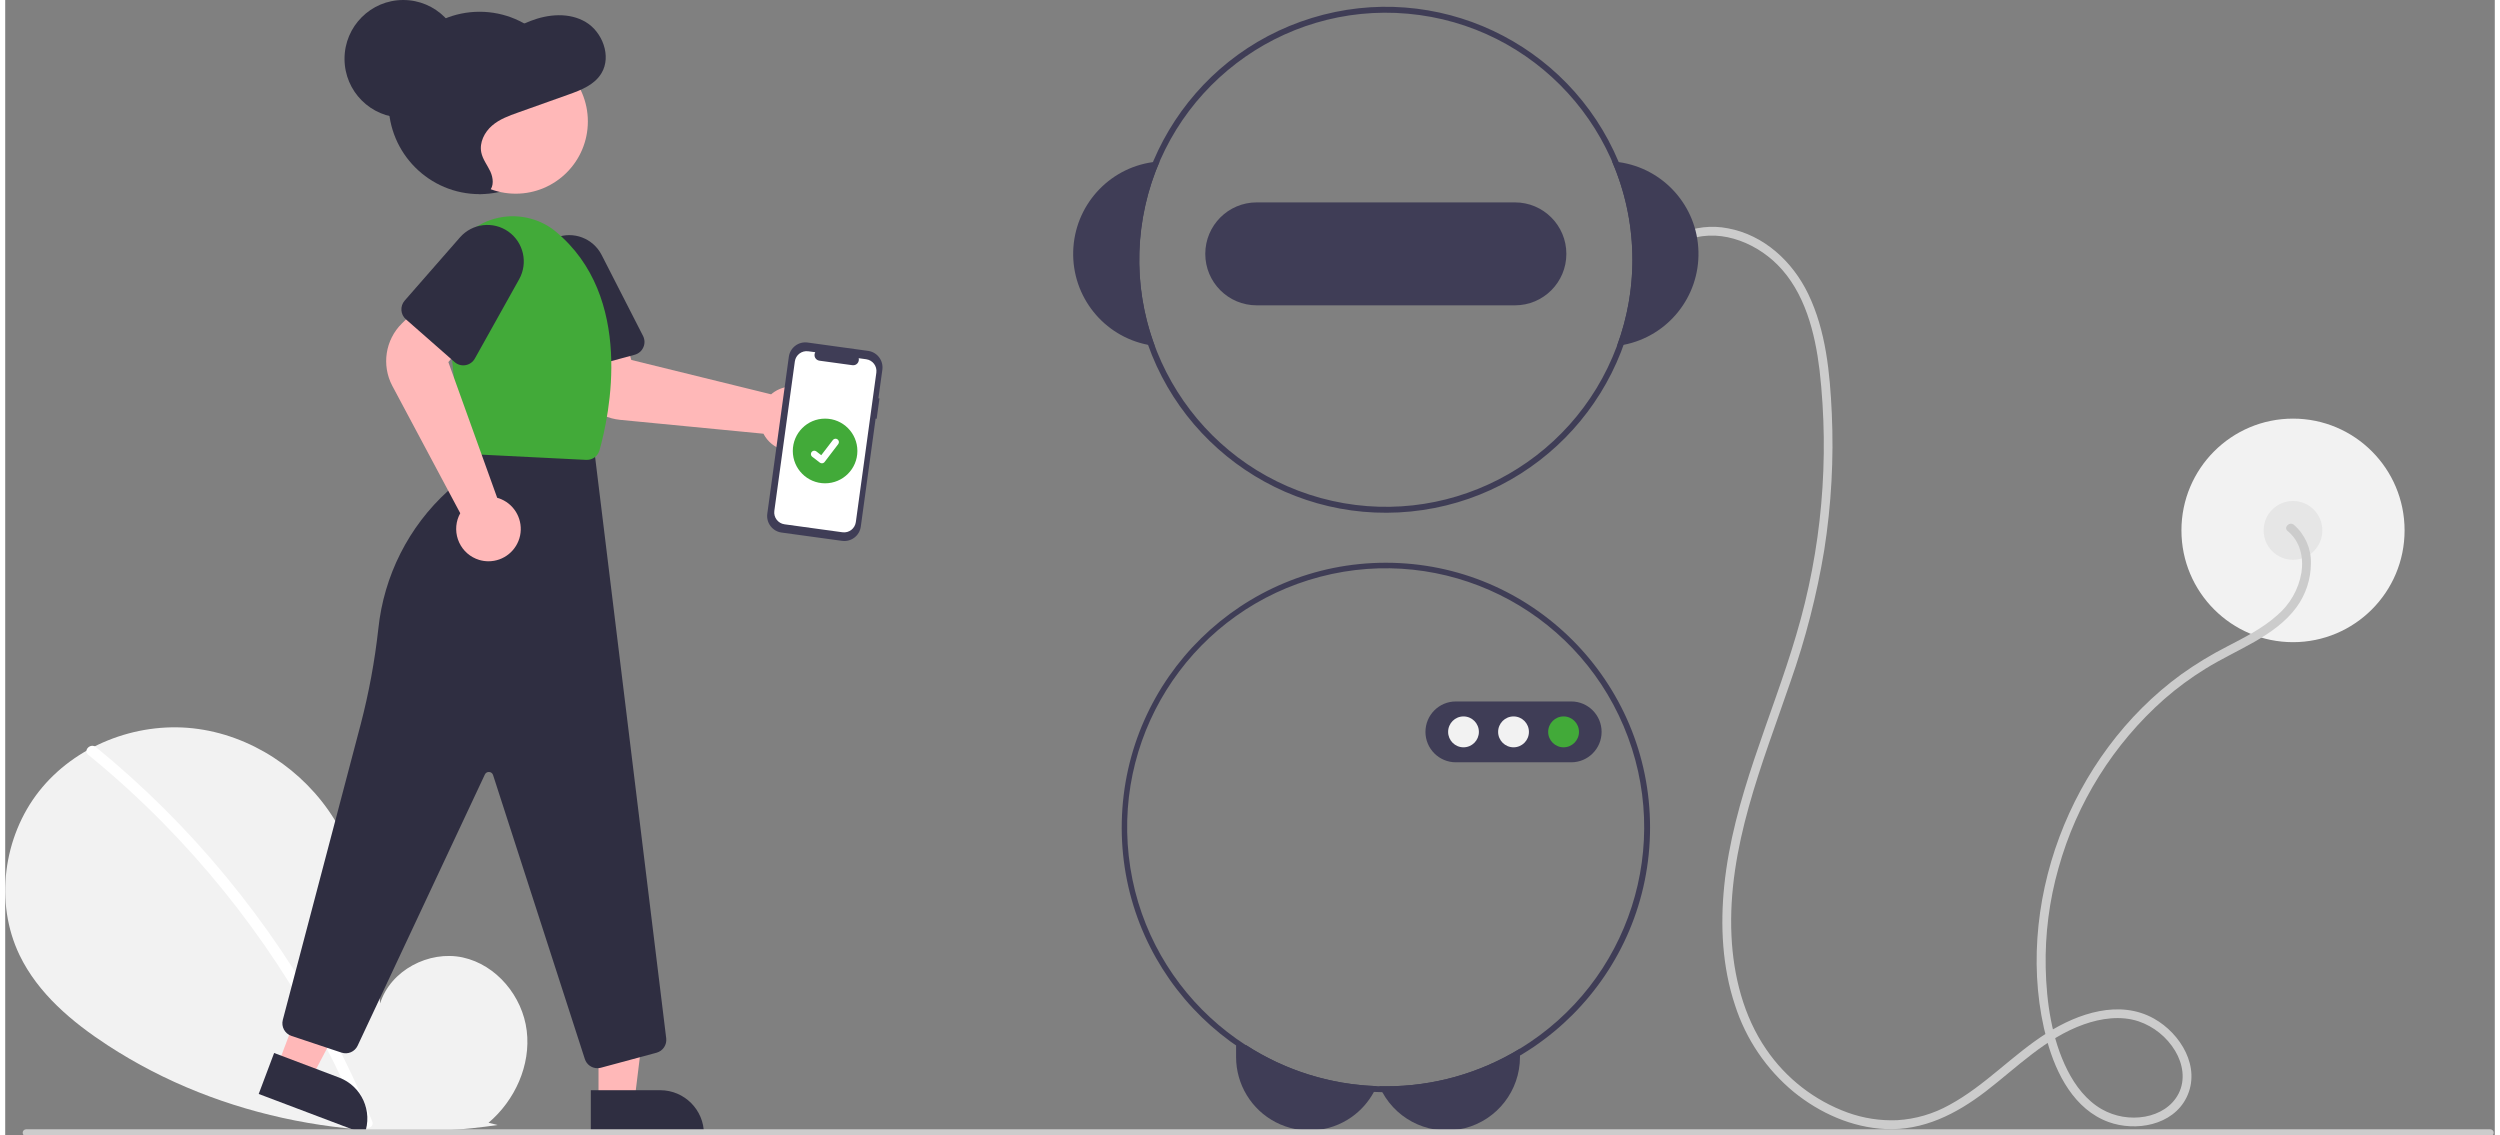 <?xml version="1.0" encoding="UTF-8"?>
<svg xmlns="http://www.w3.org/2000/svg" xmlns:xlink="http://www.w3.org/1999/xlink" width="240px" height="109px" viewBox="0 0 239 109" version="1.1">
<rect x="0" y="0" width="239" height="109" fill="#808080" stroke="none"/>
<g id="surface1">
<path style=" stroke:none;fill-rule:nonzero;fill:rgb(94.902%,94.902%,94.902%);fill-opacity:1;" d="M 230.34 50.918 C 230.34 56.844 225.543 61.648 219.629 61.648 C 213.715 61.648 208.918 56.844 208.918 50.918 C 208.918 44.988 213.715 40.188 219.629 40.188 C 225.543 40.188 230.34 44.988 230.34 50.918 Z M 230.34 50.918 "/>
<path style=" stroke:none;fill-rule:nonzero;fill:rgb(90.196%,90.196%,90.196%);fill-opacity:1;" d="M 222.445 50.918 C 222.445 52.477 221.184 53.742 219.629 53.742 C 218.07 53.742 216.809 52.477 216.809 50.918 C 216.809 49.355 218.07 48.094 219.629 48.094 C 221.184 48.094 222.445 49.355 222.445 50.918 Z M 222.445 50.918 "/>
<path style=" stroke:none;fill-rule:nonzero;fill:rgb(80%,80%,80%);fill-opacity:1;" d="M 219.113 50.977 C 220.301 51.945 220.664 53.477 220.441 54.953 C 220.168 56.574 219.332 58.043 218.074 59.098 C 216.664 60.355 214.941 61.207 213.281 62.074 C 211.754 62.855 210.285 63.75 208.891 64.746 C 203.547 68.637 199.508 74.18 197.199 80.363 C 194.891 86.535 194.273 93.539 196.027 99.938 C 196.895 103.105 198.648 106.52 201.914 107.711 C 204.52 108.66 208.078 108.047 209.406 105.359 C 210.828 102.469 208.84 99.219 206.281 97.785 C 202.961 95.926 198.996 97.285 196.012 99.168 C 192.723 101.238 190.082 104.211 186.648 106.07 C 185.105 106.934 183.387 107.434 181.621 107.539 C 180 107.605 178.379 107.352 176.855 106.801 C 173.688 105.645 170.961 103.527 169.059 100.738 C 166.879 97.562 165.902 93.672 165.723 89.859 C 165.324 81.332 168.688 73.352 171.387 65.441 C 172.836 61.32 173.926 57.082 174.633 52.773 C 175.309 48.441 175.551 44.055 175.352 39.672 C 175.172 35.801 174.793 31.75 173.086 28.215 C 171.586 25.105 168.844 22.559 165.379 21.918 C 163.816 21.609 162.195 21.797 160.746 22.449 C 160.25 22.676 160.68 23.406 161.172 23.184 C 164.238 21.781 167.863 23.145 170.129 25.406 C 172.773 28.051 173.746 31.953 174.18 35.555 C 175.148 44.094 174.383 52.738 171.934 60.969 C 169.578 68.977 165.879 76.648 165.027 85.035 C 164.637 88.863 164.836 92.82 166.059 96.492 C 167.105 99.758 169.07 102.656 171.715 104.84 C 174.207 106.859 177.273 108.234 180.5 108.387 C 184.125 108.559 187.301 106.941 190.113 104.789 C 193.121 102.48 195.891 99.637 199.539 98.344 C 201.199 97.754 203.094 97.48 204.801 98.047 C 206.266 98.547 207.508 99.551 208.312 100.875 C 209.051 102.109 209.324 103.652 208.648 104.98 C 208.012 106.227 206.773 106.949 205.43 107.195 C 204.004 107.449 202.539 107.199 201.277 106.488 C 199.805 105.648 198.727 104.234 197.973 102.738 C 196.469 99.762 195.961 96.215 195.887 92.906 C 195.82 89.68 196.23 86.457 197.113 83.348 C 198.863 77.062 202.395 71.418 207.281 67.102 C 208.516 66.027 209.832 65.059 211.223 64.199 C 212.738 63.262 214.355 62.512 215.902 61.629 C 217.422 60.762 218.922 59.723 219.969 58.289 C 220.863 57.066 221.344 55.586 221.348 54.07 C 221.379 52.656 220.777 51.301 219.711 50.379 C 219.293 50.035 218.691 50.633 219.113 50.977 Z M 219.113 50.977 "/>
<path style=" stroke:none;fill-rule:nonzero;fill:rgb(24.706%,23.922%,33.725%);fill-opacity:1;" d="M 119.129 100.332 C 122.875 102.758 127.207 104.121 131.664 104.27 C 131.582 104.461 131.496 104.645 131.395 104.824 C 130.875 105.781 130.145 106.609 129.254 107.238 C 127.105 108.754 124.293 108.941 121.961 107.73 C 119.629 106.516 118.164 104.105 118.164 101.473 L 118.164 100.332 Z M 119.129 100.332 "/>
<path style=" stroke:none;fill-rule:nonzero;fill:rgb(24.706%,23.922%,33.725%);fill-opacity:1;" d="M 145.418 100.668 L 145.418 101.473 C 145.418 104.695 143.238 107.508 140.121 108.305 C 137.004 109.102 133.742 107.676 132.203 104.848 C 132.102 104.66 132.008 104.473 131.926 104.277 C 132.133 104.285 132.332 104.285 132.539 104.285 C 137.082 104.293 141.539 103.039 145.418 100.668 Z M 145.418 100.668 "/>
<path style=" stroke:none;fill-rule:nonzero;fill:rgb(24.706%,23.922%,33.725%);fill-opacity:1;" d="M 154.898 15.562 C 154.688 15.531 154.473 15.512 154.258 15.496 C 156.691 21.117 156.859 27.465 154.73 33.207 C 154.941 33.18 155.156 33.145 155.367 33.105 C 159.629 32.277 162.668 28.484 162.551 24.137 C 162.438 19.785 159.199 16.16 154.898 15.562 Z M 154.898 15.562 "/>
<path style=" stroke:none;fill-rule:nonzero;fill:rgb(24.706%,23.922%,33.725%);fill-opacity:1;" d="M 110.82 15.496 C 110.605 15.512 110.395 15.531 110.18 15.562 C 105.879 16.16 102.645 19.785 102.527 24.137 C 102.41 28.484 105.449 32.277 109.715 33.105 C 109.926 33.145 110.137 33.18 110.352 33.207 C 108.219 27.465 108.387 21.117 110.82 15.496 Z M 110.82 15.496 "/>
<path style=" stroke:none;fill-rule:nonzero;fill:rgb(24.706%,23.922%,33.725%);fill-opacity:1;" d="M 154.898 15.562 C 150.086 4.051 137.352 -1.938 125.438 1.723 C 113.527 5.379 106.324 17.484 108.777 29.723 C 111.23 41.961 122.543 50.34 134.941 49.105 C 147.336 47.867 156.777 37.418 156.777 24.938 C 156.777 21.719 156.137 18.531 154.898 15.562 Z M 154.73 33.207 C 150.457 44.715 138.121 51.051 126.297 47.812 C 114.477 44.57 107.078 32.82 109.25 20.734 C 111.422 8.648 122.441 0.223 134.648 1.316 C 146.859 2.406 156.215 12.656 156.215 24.938 C 156.215 27.762 155.711 30.559 154.73 33.207 Z M 154.73 33.207 "/>
<path style=" stroke:none;fill-rule:nonzero;fill:rgb(24.706%,23.922%,33.725%);fill-opacity:1;" d="M 144.941 19.43 L 120.141 19.43 C 117.414 19.43 115.207 21.645 115.207 24.371 C 115.207 27.102 117.414 29.312 120.141 29.312 L 144.941 29.312 C 147.664 29.312 149.871 27.102 149.871 24.371 C 149.871 21.645 147.664 19.43 144.941 19.43 Z M 144.941 19.43 "/>
<path style=" stroke:none;fill-rule:nonzero;fill:rgb(24.706%,23.922%,33.725%);fill-opacity:1;" d="M 132.539 54.023 C 118.758 54.027 107.504 65.059 107.191 78.863 C 106.883 92.668 117.629 104.195 131.395 104.824 C 131.664 104.836 131.934 104.848 132.203 104.848 C 132.316 104.852 132.426 104.852 132.539 104.852 C 146.547 104.852 157.906 93.473 157.906 79.438 C 157.906 65.402 146.547 54.023 132.539 54.023 Z M 145.418 100.668 C 141.539 103.039 137.082 104.293 132.539 104.285 C 132.332 104.285 132.133 104.285 131.926 104.277 C 131.836 104.277 131.75 104.277 131.664 104.27 C 119.352 103.84 109.219 94.43 107.859 82.164 C 106.5 69.895 114.328 58.488 126.246 55.367 C 138.164 52.242 150.566 58.352 155.371 69.715 C 160.18 81.078 155.941 94.254 145.418 100.668 Z M 145.418 100.668 "/>
<path style=" stroke:none;fill-rule:nonzero;fill:rgb(24.706%,23.922%,33.725%);fill-opacity:1;" d="M 150.344 73.18 L 139.258 73.18 C 137.648 73.18 136.344 71.871 136.344 70.262 C 136.344 68.648 137.648 67.34 139.258 67.34 L 150.344 67.34 C 151.949 67.34 153.254 68.648 153.254 70.262 C 153.254 71.871 151.949 73.18 150.344 73.18 Z M 150.344 73.18 "/>
<path style=" stroke:none;fill-rule:nonzero;fill:rgb(94.902%,94.902%,94.902%);fill-opacity:1;" d="M 141.473 70.262 C 141.473 71.078 140.812 71.742 139.996 71.742 C 139.18 71.742 138.52 71.078 138.52 70.262 C 138.52 69.441 139.18 68.777 139.996 68.777 C 140.812 68.777 141.473 69.441 141.473 70.262 Z M 141.473 70.262 "/>
<path style=" stroke:none;fill-rule:nonzero;fill:rgb(94.902%,94.902%,94.902%);fill-opacity:1;" d="M 146.277 70.262 C 146.277 71.078 145.617 71.742 144.801 71.742 C 143.984 71.742 143.32 71.078 143.32 70.262 C 143.32 69.441 143.984 68.777 144.801 68.777 C 145.617 68.777 146.277 69.441 146.277 70.262 Z M 146.277 70.262 "/>
<path style=" stroke:none;fill-rule:nonzero;fill:rgb(25.882%,66.667%,22.353%);fill-opacity:1;" d="M 151.082 70.262 C 151.082 71.078 150.418 71.742 149.602 71.742 C 148.789 71.742 148.125 71.078 148.125 70.262 C 148.125 69.441 148.789 68.777 149.602 68.777 C 150.418 68.777 151.082 69.441 151.082 70.262 Z M 151.082 70.262 "/>
<path style=" stroke:none;fill-rule:nonzero;fill:rgb(94.902%,94.902%,94.902%);fill-opacity:1;" d="M 46.398 107.785 C 48.934 105.641 50.473 102.25 50.066 98.949 C 49.664 95.648 47.164 92.617 43.922 91.914 C 40.676 91.215 36.98 93.156 35.992 96.328 C 35.453 90.207 34.828 83.832 31.578 78.621 C 28.637 73.898 23.547 70.523 18.023 69.918 C 12.504 69.316 6.691 71.598 3.25 75.961 C -0.191 80.328 -1.035 86.676 1.375 91.688 C 3.152 95.379 6.426 98.125 9.852 100.359 C 20.793 107.492 34.363 109.902 47.273 108 Z M 46.398 107.785 "/>
<path style=" stroke:none;fill-rule:nonzero;fill:rgb(100%,100%,100%);fill-opacity:1;" d="M 8.707 71.723 C 13.262 75.441 17.441 79.598 21.184 84.137 C 24.926 88.668 28.223 93.555 31.023 98.723 C 32.59 101.625 33.996 104.609 35.234 107.66 C 35.488 108.281 34.48 108.555 34.23 107.938 C 32.035 102.555 29.312 97.398 26.113 92.547 C 22.926 87.711 19.277 83.199 15.223 79.07 C 12.93 76.734 10.508 74.527 7.973 72.461 C 7.453 72.035 8.191 71.301 8.707 71.723 Z M 8.707 71.723 "/>
<path style=" stroke:none;fill-rule:nonzero;fill:rgb(18.431%,18.039%,25.49%);fill-opacity:1;" d="M 54.277 9.883 C 54.277 14.719 50.363 18.637 45.539 18.637 C 40.715 18.637 36.801 14.719 36.801 9.883 C 36.801 5.047 40.715 1.129 45.539 1.129 C 50.363 1.129 54.277 5.047 54.277 9.883 Z M 54.277 9.883 "/>
<path style=" stroke:none;fill-rule:nonzero;fill:rgb(100%,72.157%,72.157%);fill-opacity:1;" d="M 78.125 41.938 C 77.957 42.188 77.754 42.414 77.52 42.605 C 76.836 43.172 75.949 43.414 75.074 43.281 C 74.199 43.145 73.426 42.645 72.945 41.902 C 72.891 41.816 72.84 41.727 72.793 41.637 L 59.027 40.305 C 56.793 40.082 54.973 38.418 54.547 36.211 L 53.766 32.086 L 59.141 31.246 L 60.105 34.555 L 73.527 37.855 C 73.633 37.766 73.742 37.68 73.859 37.605 C 75.094 36.801 76.719 36.98 77.754 38.027 C 78.785 39.078 78.941 40.711 78.125 41.938 Z M 78.125 41.938 "/>
<path style=" stroke:none;fill-rule:nonzero;fill:rgb(18.431%,18.039%,25.49%);fill-opacity:1;" d="M 60.434 34.055 L 54.434 35.68 C 53.758 35.859 53.059 35.461 52.879 34.781 L 50.773 26.984 C 50.309 25.258 51.223 23.453 52.891 22.809 C 54.559 22.16 56.441 22.883 57.258 24.477 L 61.23 32.246 C 61.406 32.59 61.418 32.992 61.262 33.34 C 61.109 33.691 60.805 33.953 60.434 34.055 Z M 60.434 34.055 "/>
<path style=" stroke:none;fill-rule:nonzero;fill:rgb(100%,72.157%,72.157%);fill-opacity:1;" d="M 56.957 105.648 L 60.414 105.648 L 62.055 92.297 L 56.957 92.297 Z M 56.957 105.648 "/>
<path style=" stroke:none;fill-rule:nonzero;fill:rgb(18.431%,18.039%,25.49%);fill-opacity:1;" d="M 67.078 108.863 L 56.219 108.863 L 56.219 104.66 L 62.879 104.66 C 65.199 104.66 67.078 106.543 67.078 108.863 Z M 67.078 108.863 "/>
<path style=" stroke:none;fill-rule:nonzero;fill:rgb(100%,72.157%,72.157%);fill-opacity:1;" d="M 26.16 102.273 L 29.395 103.496 L 35.641 91.586 L 30.867 89.781 Z M 26.16 102.273 "/>
<path style=" stroke:none;fill-rule:nonzero;fill:rgb(18.431%,18.039%,25.49%);fill-opacity:1;" d="M 34.496 108.863 L 24.336 105.02 L 25.816 101.086 L 32.051 103.445 C 34.219 104.266 35.312 106.691 34.496 108.863 Z M 34.496 108.863 "/>
<path style=" stroke:none;fill-rule:nonzero;fill:rgb(18.431%,18.039%,25.49%);fill-opacity:1;" d="M 56.848 102.547 C 56.301 102.547 55.812 102.191 55.645 101.668 L 46.832 74.398 C 46.777 74.234 46.629 74.117 46.457 74.109 C 46.281 74.098 46.121 74.191 46.047 74.352 L 33.832 100.387 C 33.559 100.969 32.895 101.254 32.285 101.051 L 27.473 99.445 C 26.84 99.23 26.48 98.562 26.648 97.914 L 34.129 69.523 C 34.914 66.516 35.477 63.453 35.82 60.363 C 36.348 55.277 38.727 50.566 42.504 47.129 C 44.156 45.613 45.23 43.57 45.539 41.348 L 45.559 41.207 L 56.516 42.941 L 63.457 99.68 C 63.531 100.309 63.137 100.895 62.527 101.062 L 57.18 102.504 C 57.07 102.531 56.961 102.547 56.848 102.547 Z M 56.848 102.547 "/>
<path style=" stroke:none;fill-rule:nonzero;fill:rgb(100%,72.157%,72.157%);fill-opacity:1;" d="M 55.934 11.66 C 55.934 15.492 52.832 18.594 49.008 18.594 C 45.188 18.594 42.086 15.492 42.086 11.66 C 42.086 7.828 45.188 4.723 49.008 4.723 C 52.832 4.723 55.934 7.828 55.934 11.66 Z M 55.934 11.66 "/>
<path style=" stroke:none;fill-rule:nonzero;fill:rgb(25.882%,66.667%,22.353%);fill-opacity:1;" d="M 55.836 44.148 C 55.812 44.148 55.793 44.148 55.77 44.148 L 44.91 43.605 C 44.281 43.578 43.773 43.09 43.711 42.465 L 42.227 27.973 C 42.008 25.816 42.863 23.691 44.52 22.297 C 46.176 20.902 48.41 20.418 50.492 21.004 C 51.34 21.238 52.133 21.645 52.816 22.203 C 60.457 28.488 57.992 39.879 57.055 43.219 C 56.906 43.77 56.406 44.152 55.836 44.148 Z M 55.836 44.148 "/>
<path style=" stroke:none;fill-rule:nonzero;fill:rgb(100%,72.157%,72.157%);fill-opacity:1;" d="M 46.387 53.883 C 46.086 53.883 45.785 53.836 45.496 53.75 C 44.648 53.492 43.953 52.887 43.582 52.082 C 43.211 51.281 43.195 50.355 43.547 49.543 C 43.59 49.449 43.633 49.359 43.684 49.27 L 37.164 37.047 C 36.113 35.062 36.488 32.621 38.086 31.047 L 41.082 28.105 L 44.754 32.125 L 42.543 34.762 L 47.23 47.789 C 47.367 47.824 47.496 47.871 47.625 47.926 C 48.973 48.508 49.727 49.965 49.43 51.41 C 49.129 52.852 47.859 53.887 46.387 53.883 Z M 46.387 53.883 "/>
<path style=" stroke:none;fill-rule:nonzero;fill:rgb(18.431%,18.039%,25.49%);fill-opacity:1;" d="M 43.141 34.758 L 38.465 30.652 C 37.938 30.191 37.887 29.387 38.348 28.859 L 43.66 22.785 C 44.84 21.441 46.844 21.203 48.305 22.234 C 49.766 23.27 50.211 25.242 49.34 26.805 L 45.082 34.426 C 44.895 34.758 44.566 34.992 44.191 35.055 C 43.812 35.121 43.426 35.012 43.141 34.758 Z M 43.141 34.758 "/>
<path style=" stroke:none;fill-rule:nonzero;fill:rgb(18.431%,18.039%,25.49%);fill-opacity:1;" d="M 44.555 18.398 C 45.188 18.621 45.961 18.82 46.457 18.355 C 46.941 17.898 46.855 17.07 46.57 16.457 C 46.281 15.844 45.84 15.301 45.703 14.633 C 45.508 13.68 46.012 12.688 46.73 12.066 C 47.449 11.441 48.355 11.113 49.238 10.801 L 54.086 9.074 C 55.285 8.648 56.578 8.145 57.246 7.02 C 58.219 5.395 57.332 3.07 55.738 2.121 C 54.145 1.172 52.133 1.348 50.414 2.016 C 49.465 2.383 48.559 2.895 47.574 3.152 C 45.637 3.664 43.43 3.207 41.723 4.301 C 40.242 5.258 39.551 7.203 39.602 9.023 C 39.652 10.848 40.32 12.582 41.027 14.246 C 41.449 15.238 41.895 16.242 42.609 17.027 C 43.32 17.816 44.348 18.367 45.375 18.223 Z M 44.555 18.398 "/>
<path style=" stroke:none;fill-rule:nonzero;fill:rgb(18.431%,18.039%,25.49%);fill-opacity:1;" d="M 43.848 5.648 C 43.848 8.766 41.324 11.297 38.211 11.297 C 35.098 11.297 32.574 8.766 32.574 5.648 C 32.574 2.527 35.098 0 38.211 0 C 41.324 0 43.848 2.527 43.848 5.648 Z M 43.848 5.648 "/>
<path style=" stroke:none;fill-rule:nonzero;fill:rgb(24.706%,23.922%,33.725%);fill-opacity:1;" d="M 83.93 38.25 L 83.828 38.234 L 84.207 35.488 C 84.324 34.613 83.715 33.805 82.836 33.684 L 77.031 32.883 C 76.156 32.762 75.348 33.375 75.227 34.254 L 73.16 49.316 C 73.039 50.191 73.652 51.004 74.527 51.125 L 80.336 51.922 C 81.211 52.043 82.02 51.43 82.137 50.551 L 83.559 40.191 L 83.66 40.203 Z M 83.93 38.25 "/>
<path style=" stroke:none;fill-rule:nonzero;fill:rgb(100%,100%,100%);fill-opacity:1;" d="M 82.656 34.488 L 81.934 34.387 C 81.977 34.562 81.93 34.75 81.812 34.883 C 81.691 35.02 81.512 35.086 81.332 35.059 L 78.16 34.625 C 77.98 34.598 77.828 34.488 77.746 34.324 C 77.668 34.16 77.676 33.969 77.766 33.812 L 77.09 33.723 C 76.465 33.637 75.891 34.074 75.805 34.699 L 73.836 49.043 C 73.75 49.668 74.188 50.246 74.812 50.332 L 80.375 51.098 C 81 51.184 81.574 50.746 81.66 50.121 L 83.629 35.773 C 83.715 35.148 83.277 34.574 82.656 34.488 Z M 82.656 34.488 "/>
<path style=" stroke:none;fill-rule:nonzero;fill:rgb(25.882%,66.667%,22.353%);fill-opacity:1;" d="M 81.809 43.293 C 81.809 45.008 80.422 46.398 78.707 46.398 C 76.996 46.398 75.609 45.008 75.609 43.293 C 75.609 41.578 76.996 40.188 78.707 40.188 C 80.422 40.188 81.809 41.578 81.809 43.293 Z M 81.809 43.293 "/>
<path style=" stroke:none;fill-rule:nonzero;fill:rgb(100%,100%,100%);fill-opacity:1;" d="M 78.402 44.477 C 78.332 44.477 78.262 44.453 78.207 44.414 L 78.203 44.41 L 77.477 43.852 C 77.383 43.781 77.336 43.668 77.352 43.551 C 77.363 43.438 77.441 43.336 77.547 43.293 C 77.656 43.25 77.777 43.266 77.871 43.336 L 78.34 43.699 L 79.457 42.242 C 79.566 42.098 79.77 42.074 79.91 42.184 L 79.902 42.191 L 79.91 42.184 C 80.051 42.289 80.078 42.496 79.969 42.637 L 78.66 44.352 C 78.598 44.43 78.5 44.477 78.402 44.477 Z M 78.402 44.477 "/>
<path style=" stroke:none;fill-rule:nonzero;fill:rgb(80%,80%,80%);fill-opacity:1;" d="M 238.559 109.082 L 2.012 109.082 C 1.824 109.082 1.676 108.93 1.676 108.746 C 1.676 108.559 1.824 108.41 2.012 108.41 L 238.559 108.41 C 238.742 108.41 238.895 108.559 238.895 108.746 C 238.895 108.93 238.742 109.082 238.559 109.082 Z M 238.559 109.082 "/>
</g>
</svg>
